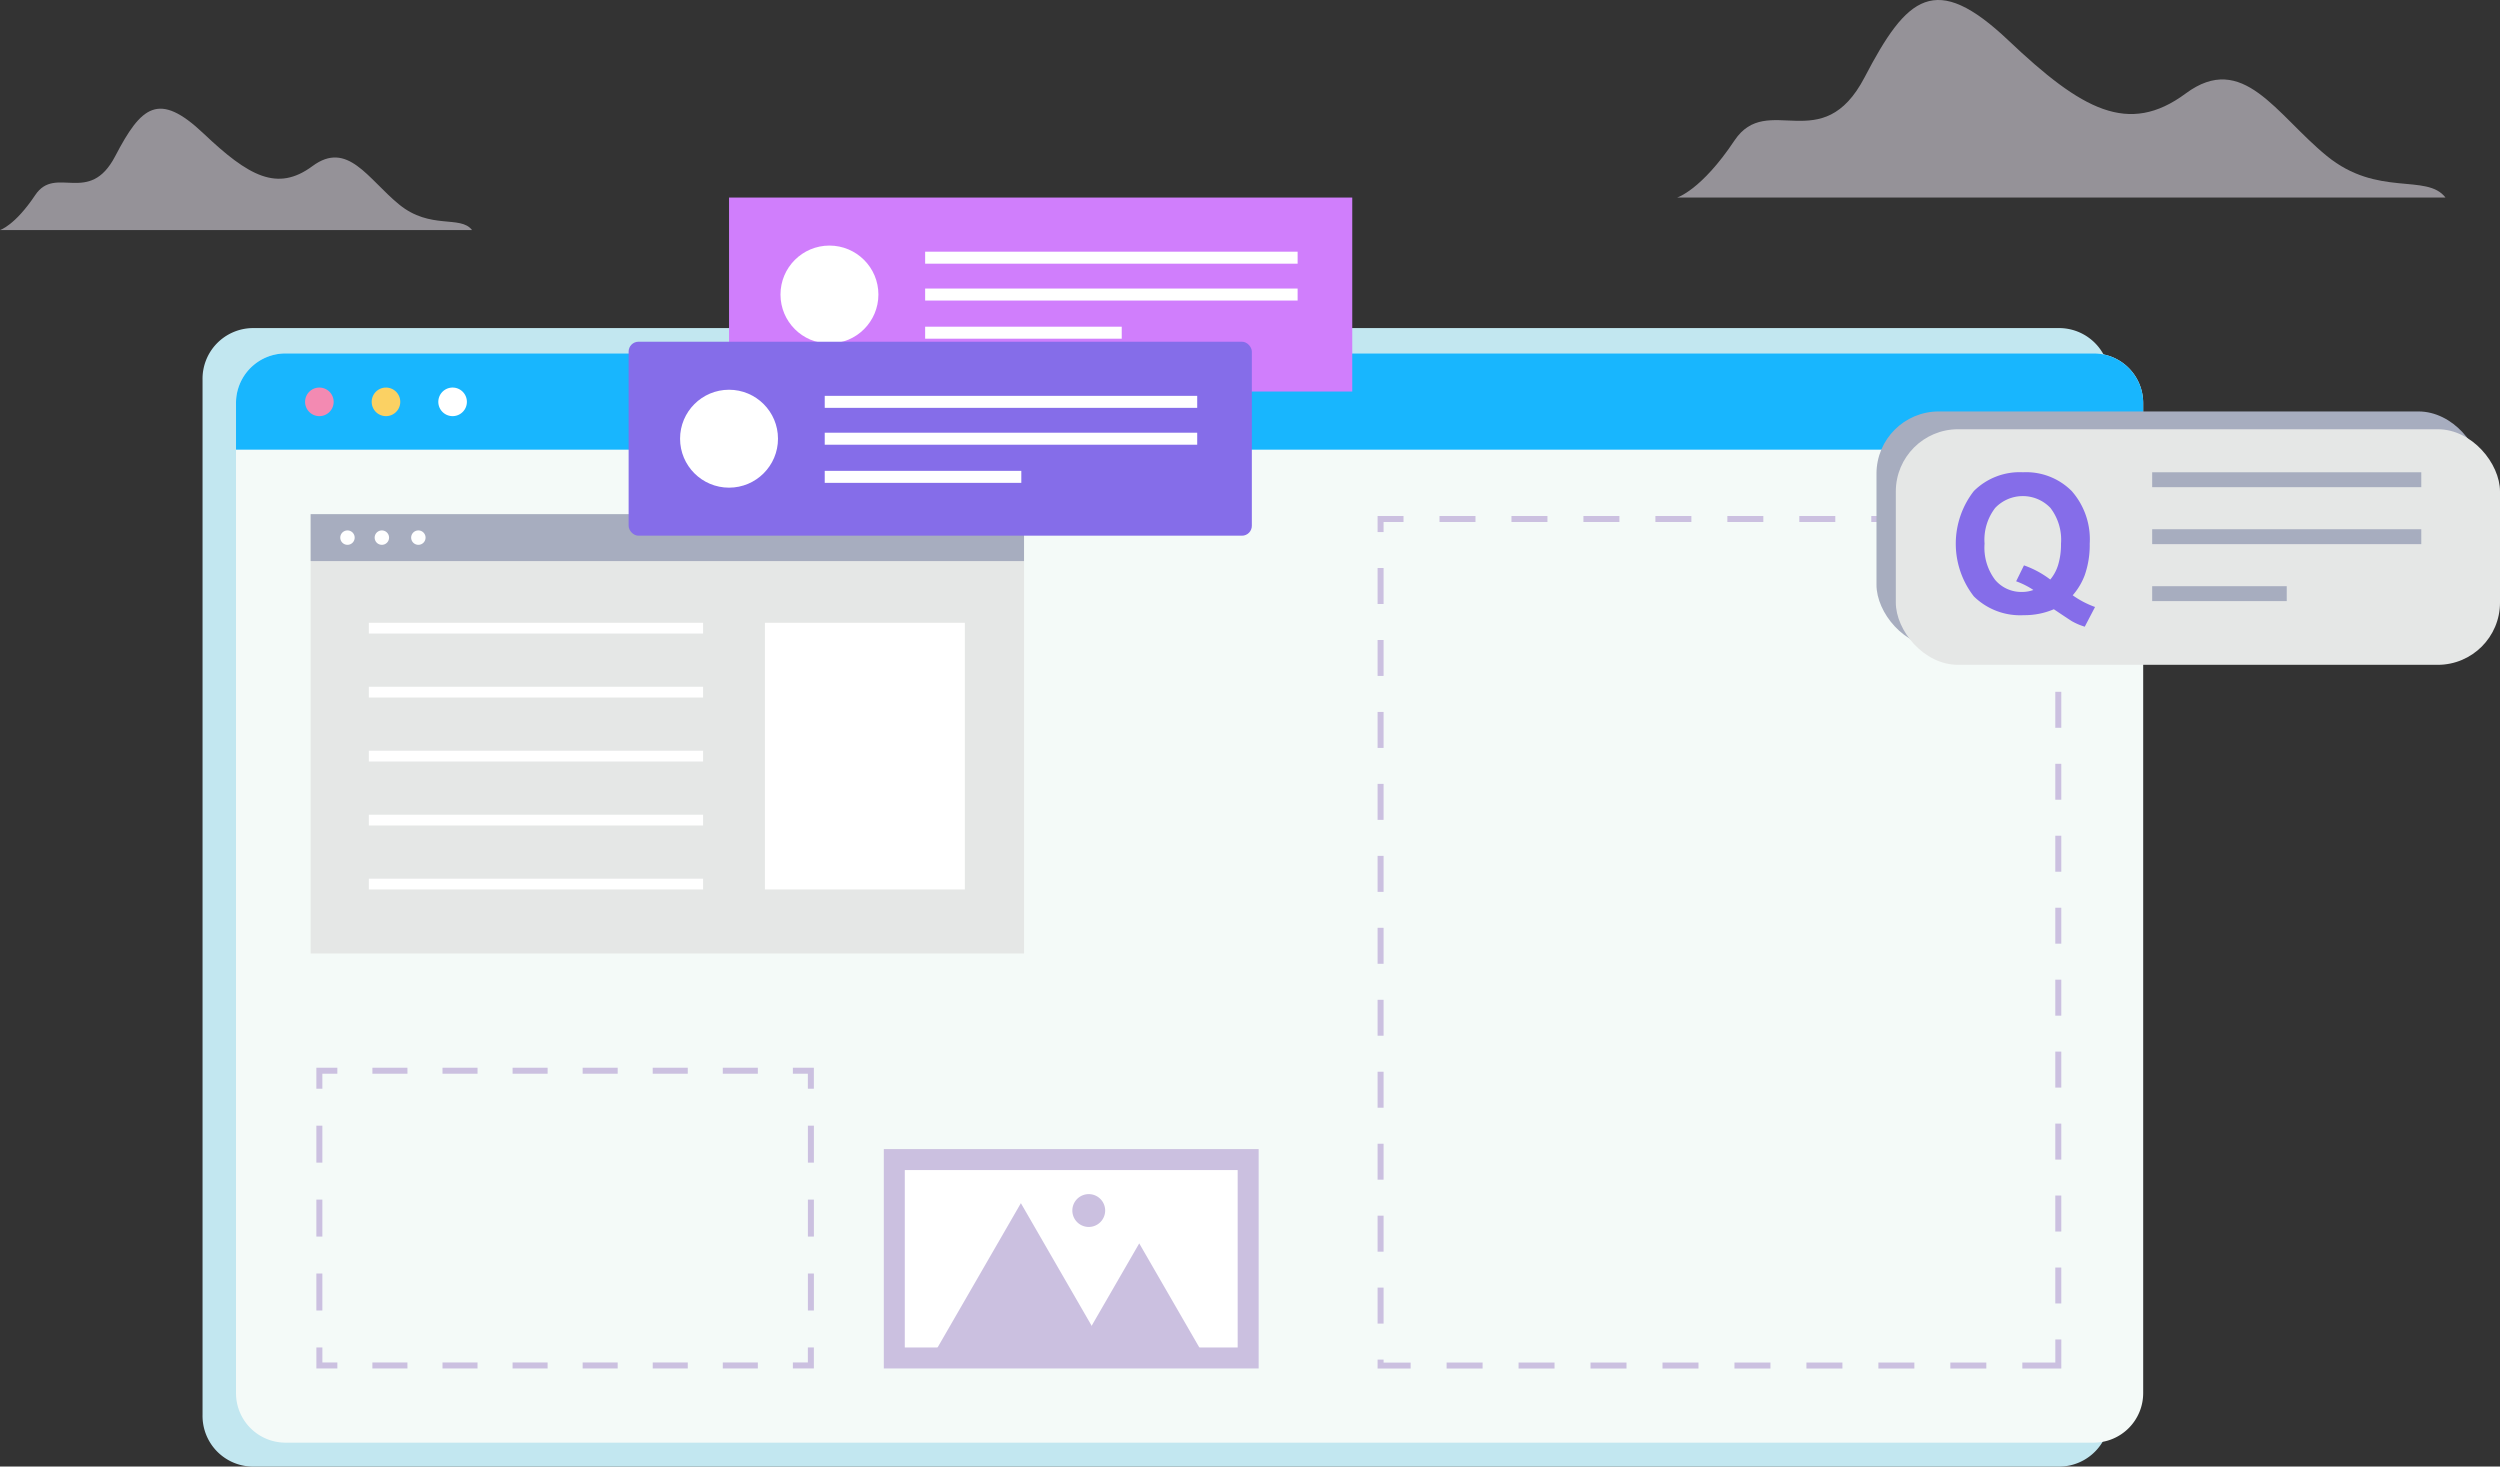 <svg xmlns="http://www.w3.org/2000/svg" width="252.904" height="148.357" viewBox="0 0 252.904 148.357">
  <rect x="0" y="0" width="252.904" height="148.357" fill="#333333" stroke="none"/>
  <g id="Grupo_86912" data-name="Grupo 86912" transform="translate(-2358.053 -1344.782)">
    <path id="Trazado_152625" data-name="Trazado 152625" d="M2694.389,1497.956v104.7a5.128,5.128,0,0,1-5.009,5.236H2506.466a5.126,5.126,0,0,1-5.01-5.236v-104.7a5.126,5.126,0,0,1,5.01-5.236H2689.38A5.128,5.128,0,0,1,2694.389,1497.956Z" transform="translate(-122.913 -114.748)" fill="#c2e7f0"/>
    <path id="Trazado_152626" data-name="Trazado 152626" d="M2706.378,1506.815v100.168a5.011,5.011,0,0,1-5.009,5.009H2518.454a5.009,5.009,0,0,1-5.009-5.009V1506.815a5.009,5.009,0,0,1,5.009-5.009h182.915A5.011,5.011,0,0,1,2706.378,1506.815Z" transform="translate(-131.517 -121.269)" fill="#f4faf8"/>
    <g id="Grupo_86886" data-name="Grupo 86886" transform="translate(2390.058 1452.795)">
      <path id="Trazado_152627" data-name="Trazado 152627" d="M2542.837,1759.794h-.607v-2.123h2.123v.607h-1.517Z" transform="translate(-2542.231 -1757.67)" fill="#cbc0e0"/>
      <path id="Trazado_152628" data-name="Trazado 152628" d="M2601.292,1758.277h-3.545v-.607h3.545Zm-7.089,0h-3.545v-.607h3.545Zm-7.089,0h-3.545v-.607h3.545Zm-7.089,0h-3.544v-.607h3.544Zm-7.089,0h-3.544v-.607h3.544Zm-7.089,0H2562.3v-.607h3.544Z" transform="translate(-2556.633 -1757.67)" fill="#cbc0e0"/>
      <path id="Trazado_152629" data-name="Trazado 152629" d="M2715.042,1759.794h-.607v-1.517h-1.516v-.607h2.123Z" transform="translate(-2664.716 -1757.67)" fill="#cbc0e0"/>
      <path id="Trazado_152630" data-name="Trazado 152630" d="M2718.9,1797.127h-.607v-3.74h.607Zm0-7.479h-.607v-3.74h.607Zm0-7.479h-.607v-3.739h.607Z" transform="translate(-2668.569 -1772.568)" fill="#cbc0e0"/>
      <path id="Trazado_152631" data-name="Trazado 152631" d="M2715.042,1860h-2.123v-.607h1.516v-1.517h.607Z" transform="translate(-2664.716 -1829.579)" fill="#cbc0e0"/>
      <path id="Trazado_152632" data-name="Trazado 152632" d="M2601.293,1863.855h-3.545v-.607h3.545Zm-7.089,0h-3.544v-.607h3.544Zm-7.09,0h-3.544v-.607h3.544Zm-7.089,0h-3.544v-.607h3.544Zm-7.089,0h-3.544v-.607h3.544Zm-7.089,0H2562.3v-.607h3.544Z" transform="translate(-2556.634 -1833.432)" fill="#cbc0e0"/>
      <path id="Trazado_152633" data-name="Trazado 152633" d="M2544.354,1860h-2.123v-2.123h.607v1.517h1.517Z" transform="translate(-2542.231 -1829.579)" fill="#cbc0e0"/>
      <path id="Trazado_152634" data-name="Trazado 152634" d="M2542.837,1797.127h-.607v-3.74h.607Zm0-7.479h-.607v-3.74h.607Zm0-7.479h-.607v-3.739h.607Z" transform="translate(-2542.231 -1772.568)" fill="#cbc0e0"/>
    </g>
    <g id="Grupo_86893" data-name="Grupo 86893" transform="translate(2389.48 1396.796)">
      <rect id="Rectángulo_7952" data-name="Rectángulo 7952" width="72.165" height="44.44" transform="translate(0 0)" fill="#e5e7e6"/>
      <rect id="Rectángulo_7953" data-name="Rectángulo 7953" width="72.165" height="4.746" transform="translate(0 0)" fill="#a7adbf"/>
      <path id="Trazado_152635" data-name="Trazado 152635" d="M2552.252,1565.93a.728.728,0,1,1-.728-.728A.728.728,0,0,1,2552.252,1565.93Z" transform="translate(-2547.8 -1563.557)" fill="#fff"/>
      <path id="Trazado_152636" data-name="Trazado 152636" d="M2564.57,1565.93a.728.728,0,1,1-.728-.728A.728.728,0,0,1,2564.57,1565.93Z" transform="translate(-2556.639 -1563.557)" fill="#fff"/>
      <path id="Trazado_152637" data-name="Trazado 152637" d="M2577.642,1565.93a.728.728,0,1,1-.728-.728A.728.728,0,0,1,2577.642,1565.93Z" transform="translate(-2566.019 -1563.557)" fill="#fff"/>
      <g id="Grupo_86892" data-name="Grupo 86892" transform="translate(5.886 10.988)">
        <g id="Grupo_86887" data-name="Grupo 86887" transform="translate(0 25.888)">
          <rect id="Rectángulo_7954" data-name="Rectángulo 7954" width="33.813" height="1.089" fill="#fff"/>
        </g>
        <g id="Grupo_86888" data-name="Grupo 86888" transform="translate(0 19.416)">
          <rect id="Rectángulo_7955" data-name="Rectángulo 7955" width="33.813" height="1.089" fill="#fff"/>
        </g>
        <g id="Grupo_86889" data-name="Grupo 86889" transform="translate(0 12.944)">
          <rect id="Rectángulo_7956" data-name="Rectángulo 7956" width="33.813" height="1.089" fill="#fff"/>
        </g>
        <g id="Grupo_86890" data-name="Grupo 86890" transform="translate(0 6.472)">
          <rect id="Rectángulo_7957" data-name="Rectángulo 7957" width="33.813" height="1.089" fill="#fff"/>
        </g>
        <g id="Grupo_86891" data-name="Grupo 86891">
          <rect id="Rectángulo_7958" data-name="Rectángulo 7958" width="33.813" height="1.089" fill="#fff"/>
        </g>
      </g>
      <rect id="Rectángulo_7959" data-name="Rectángulo 7959" width="20.225" height="26.977" transform="translate(45.954 10.988)" fill="#fff"/>
    </g>
    <rect id="Rectángulo_7960" data-name="Rectángulo 7960" width="37.92" height="22.193" transform="translate(2447.46 1461.025)" fill="#cbc0e0"/>
    <rect id="Rectángulo_7961" data-name="Rectángulo 7961" width="17.947" height="33.674" transform="translate(2449.583 1481.095) rotate(-90)" fill="#fff"/>
    <path id="Trazado_152638" data-name="Trazado 152638" d="M2764.143,1821.1l8.6-14.9,8.6,14.9Z" transform="translate(-311.416 -339.704)" fill="#cbc0e0"/>
    <path id="Trazado_152639" data-name="Trazado 152639" d="M2814.76,1831.468l6.278-10.874,6.278,10.874Z" transform="translate(-347.739 -350.029)" fill="#cbc0e0"/>
    <path id="Trazado_152640" data-name="Trazado 152640" d="M2816.347,1804.61a1.66,1.66,0,1,1-1.66-1.66A1.66,1.66,0,0,1,2816.347,1804.61Z" transform="translate(-346.494 -337.368)" fill="#cbc0e0"/>
    <path id="Trazado_152641" data-name="Trazado 152641" d="M2991.541,1646.276H2987.6v-.607h3.337v-2.333h.607Zm-7.583,0h-3.64v-.607h3.64Zm-7.28,0h-3.64v-.607h3.64Zm-7.28,0h-3.64v-.607h3.64Zm-7.28,0h-3.64v-.607h3.64Zm-7.28,0h-3.64v-.607h3.64Zm-7.28,0h-3.64v-.607h3.64Zm-7.28,0h-3.64v-.607h3.64Zm-7.28,0h-3.64v-.607H2933Zm-7.279,0h-3.343v-.9h.607v.3h2.736Zm-2.736-4.544h-.607v-3.64h.607Zm68.557-2.035h-.607v-3.64h.607Zm-68.557-5.245h-.607v-3.639h.607Zm68.557-2.035h-.607v-3.64h.607Zm-68.557-5.244h-.607v-3.64h.607Zm68.557-2.035h-.607v-3.64h.607Zm-68.557-5.245h-.607v-3.64h.607Zm68.557-2.035h-.607v-3.64h.607Zm-68.557-5.245h-.607v-3.64h.607Zm68.557-2.035h-.607v-3.64h.607Zm-68.557-5.244h-.607v-3.64h.607Zm68.557-2.035h-.607v-3.64h.607Zm-68.557-5.245h-.607v-3.64h.607Zm68.557-2.035h-.607v-3.64h.607Zm-68.557-5.245h-.607v-3.64h.607Zm68.557-2.035h-.607v-3.64h.607Zm-68.557-5.244h-.607v-3.64h.607Zm68.557-2.035h-.607v-3.64h.607Zm-68.557-5.245h-.607v-3.64h.607Zm68.557-2.035h-.607v-3.64h.607Zm-68.557-5.244h-.607v-3.64h.607Zm68.557-2.035h-.607v-3.64h.607Zm-68.557-5.244h-.607v-1.622H2925v.607h-2.018Zm67.536-1.015h-3.64v-.607h3.64Zm-7.28,0h-3.64v-.607h3.64Zm-7.28,0h-3.64v-.607h3.64Zm-7.28,0h-3.639v-.607h3.639Zm-7.279,0h-3.64v-.607h3.64Zm-7.28,0h-3.64v-.607h3.64Zm-7.28,0h-3.64v-.607h3.64Zm-7.28,0h-3.64v-.607h3.64Zm-7.28,0h-3.64v-.607h3.64Z" transform="translate(-424.964 -163.052)" fill="#cbc0e0"/>
    <path id="Trazado_152646" data-name="Trazado 152646" d="M2611.967,1345.089s1.507-.45,3.564-3.538,5.459,1.112,8.091-3.935,4.381-6.61,8.94-2.289,7.456,5.929,11.012,3.295,5.6,1.291,8.765,3.879,6.208,1.06,7.379,2.588Z" transform="translate(-253.914 22.965)" fill="#f0ebf7" opacity="0.52"/>
    <path id="Trazado_152647" data-name="Trazado 152647" d="M2974.25,1400.015s2.453-.733,5.8-5.759,8.888,1.811,13.172-6.406,7.132-10.761,14.554-3.726,12.138,9.652,17.928,5.364,9.115,2.1,14.27,6.315,10.108,1.725,12.013,4.213Z" transform="translate(-446.543 -35.248)" fill="#f0ebf7" opacity="0.52"/>
    <path id="Trazado_152687" data-name="Trazado 152687" d="M2706.378,1506.815v4.723H2513.445v-4.723a5.009,5.009,0,0,1,5.009-5.009h182.915A5.011,5.011,0,0,1,2706.378,1506.815Z" transform="translate(-131.517 -121.269)" fill="#18b6fe"/>
    <g id="Grupo_86901" data-name="Grupo 86901" transform="translate(2421.646 1364.767)">
      <g id="Grupo_86899" data-name="Grupo 86899" transform="translate(10.158 0)">
        <rect id="Rectángulo_7970" data-name="Rectángulo 7970" width="63.045" height="19.623" fill="#d07efc"/>
        <circle id="Elipse_8371" data-name="Elipse 8371" cx="4.953" cy="4.953" r="4.953" transform="translate(5.204 4.858)" fill="#fff"/>
        <rect id="Rectángulo_7971" data-name="Rectángulo 7971" width="37.68" height="1.214" transform="translate(19.838 9.205)" fill="#fff"/>
        <rect id="Rectángulo_7972" data-name="Rectángulo 7972" width="19.887" height="1.214" transform="translate(19.838 13.064)" fill="#fff"/>
        <rect id="Rectángulo_7973" data-name="Rectángulo 7973" width="37.68" height="1.214" transform="translate(19.838 5.476)" fill="#fff"/>
      </g>
      <g id="Grupo_86900" data-name="Grupo 86900" transform="translate(0 14.584)">
        <rect id="Rectángulo_7974" data-name="Rectángulo 7974" width="63.045" height="19.623" rx="1" fill="#856de9"/>
        <circle id="Elipse_8372" data-name="Elipse 8372" cx="4.953" cy="4.953" r="4.953" transform="translate(5.204 4.858)" fill="#fff"/>
        <rect id="Rectángulo_7975" data-name="Rectángulo 7975" width="37.68" height="1.214" transform="translate(19.838 9.205)" fill="#fff"/>
        <rect id="Rectángulo_7976" data-name="Rectángulo 7976" width="19.887" height="1.214" transform="translate(19.838 13.064)" fill="#fff"/>
        <rect id="Rectángulo_7977" data-name="Rectángulo 7977" width="37.68" height="1.214" transform="translate(19.838 5.476)" fill="#fff"/>
      </g>
    </g>
    <g id="Grupo_86902" data-name="Grupo 86902" transform="translate(2402.393 1383.989)">
      <path id="Trazado_152688" data-name="Trazado 152688" d="M2588.8,1515.471a1.445,1.445,0,1,1-1.444-1.445A1.445,1.445,0,0,1,2588.8,1515.471Z" transform="translate(-2585.909 -1514.026)" fill="#fff"/>
    </g>
    <g id="Grupo_86903" data-name="Grupo 86903" transform="translate(2395.654 1383.989)">
      <path id="Trazado_152689" data-name="Trazado 152689" d="M2564.939,1515.471a1.445,1.445,0,1,1-1.445-1.445A1.445,1.445,0,0,1,2564.939,1515.471Z" transform="translate(-2562.049 -1514.026)" fill="#fbd163"/>
    </g>
    <g id="Grupo_86904" data-name="Grupo 86904" transform="translate(2388.916 1383.989)">
      <path id="Trazado_152690" data-name="Trazado 152690" d="M2541.078,1515.471a1.445,1.445,0,1,1-1.445-1.445A1.445,1.445,0,0,1,2541.078,1515.471Z" transform="translate(-2538.188 -1514.026)" fill="#f38ab2"/>
    </g>
    <rect id="Rectángulo_7978" data-name="Rectángulo 7978" width="61.12" height="23.832" rx="6.3" transform="translate(2547.881 1386.405)" fill="#a7adbf"/>
    <rect id="Rectángulo_7979" data-name="Rectángulo 7979" width="61.12" height="23.832" rx="6.3" transform="translate(2549.837 1388.205)" fill="#e5e7e6"/>
    <g id="Grupo_86905" data-name="Grupo 86905" transform="translate(2555.905 1392.557)">
      <path id="Trazado_152691" data-name="Trazado 152691" d="M3141.323,1556.815a9.227,9.227,0,0,0,2.26,1.182l-1.04,1.994a6.441,6.441,0,0,1-1.249-.525q-.134-.067-1.879-1.24a7.511,7.511,0,0,1-3.042.6,6.679,6.679,0,0,1-5.05-1.9,8.678,8.678,0,0,1,0-10.657,6.573,6.573,0,0,1,4.969-1.9,6.506,6.506,0,0,1,4.931,1.9,7.391,7.391,0,0,1,1.821,5.326,9.2,9.2,0,0,1-.505,3.186A6.623,6.623,0,0,1,3141.323,1556.815Zm-2.27-1.593a4.215,4.215,0,0,0,.815-1.545,7.227,7.227,0,0,0,.272-2.079,5.3,5.3,0,0,0-1.068-3.619,3.86,3.86,0,0,0-5.593,0,5.285,5.285,0,0,0-1.073,3.614,5.409,5.409,0,0,0,1.073,3.667,3.462,3.462,0,0,0,2.713,1.216,3.306,3.306,0,0,0,1.154-.2,8.143,8.143,0,0,0-1.745-.877l.792-1.612A9.59,9.59,0,0,1,3139.053,1555.222Z" transform="translate(-3129.497 -1544.369)" fill="#856de9"/>
    </g>
    <g id="Grupo_86909" data-name="Grupo 86909" transform="translate(2575.771 1392.557)">
      <g id="Grupo_86906" data-name="Grupo 86906" transform="translate(0 11.526)">
        <rect id="Rectángulo_7980" data-name="Rectángulo 7980" width="13.612" height="1.508" fill="#a7adbf"/>
      </g>
      <g id="Grupo_86907" data-name="Grupo 86907" transform="translate(0 5.763)">
        <rect id="Rectángulo_7981" data-name="Rectángulo 7981" width="27.223" height="1.508" fill="#a7adbf"/>
      </g>
      <g id="Grupo_86908" data-name="Grupo 86908" transform="translate(0 0)">
        <rect id="Rectángulo_7982" data-name="Rectángulo 7982" width="27.223" height="1.508" fill="#a7adbf"/>
      </g>
    </g>
  </g>
</svg>
